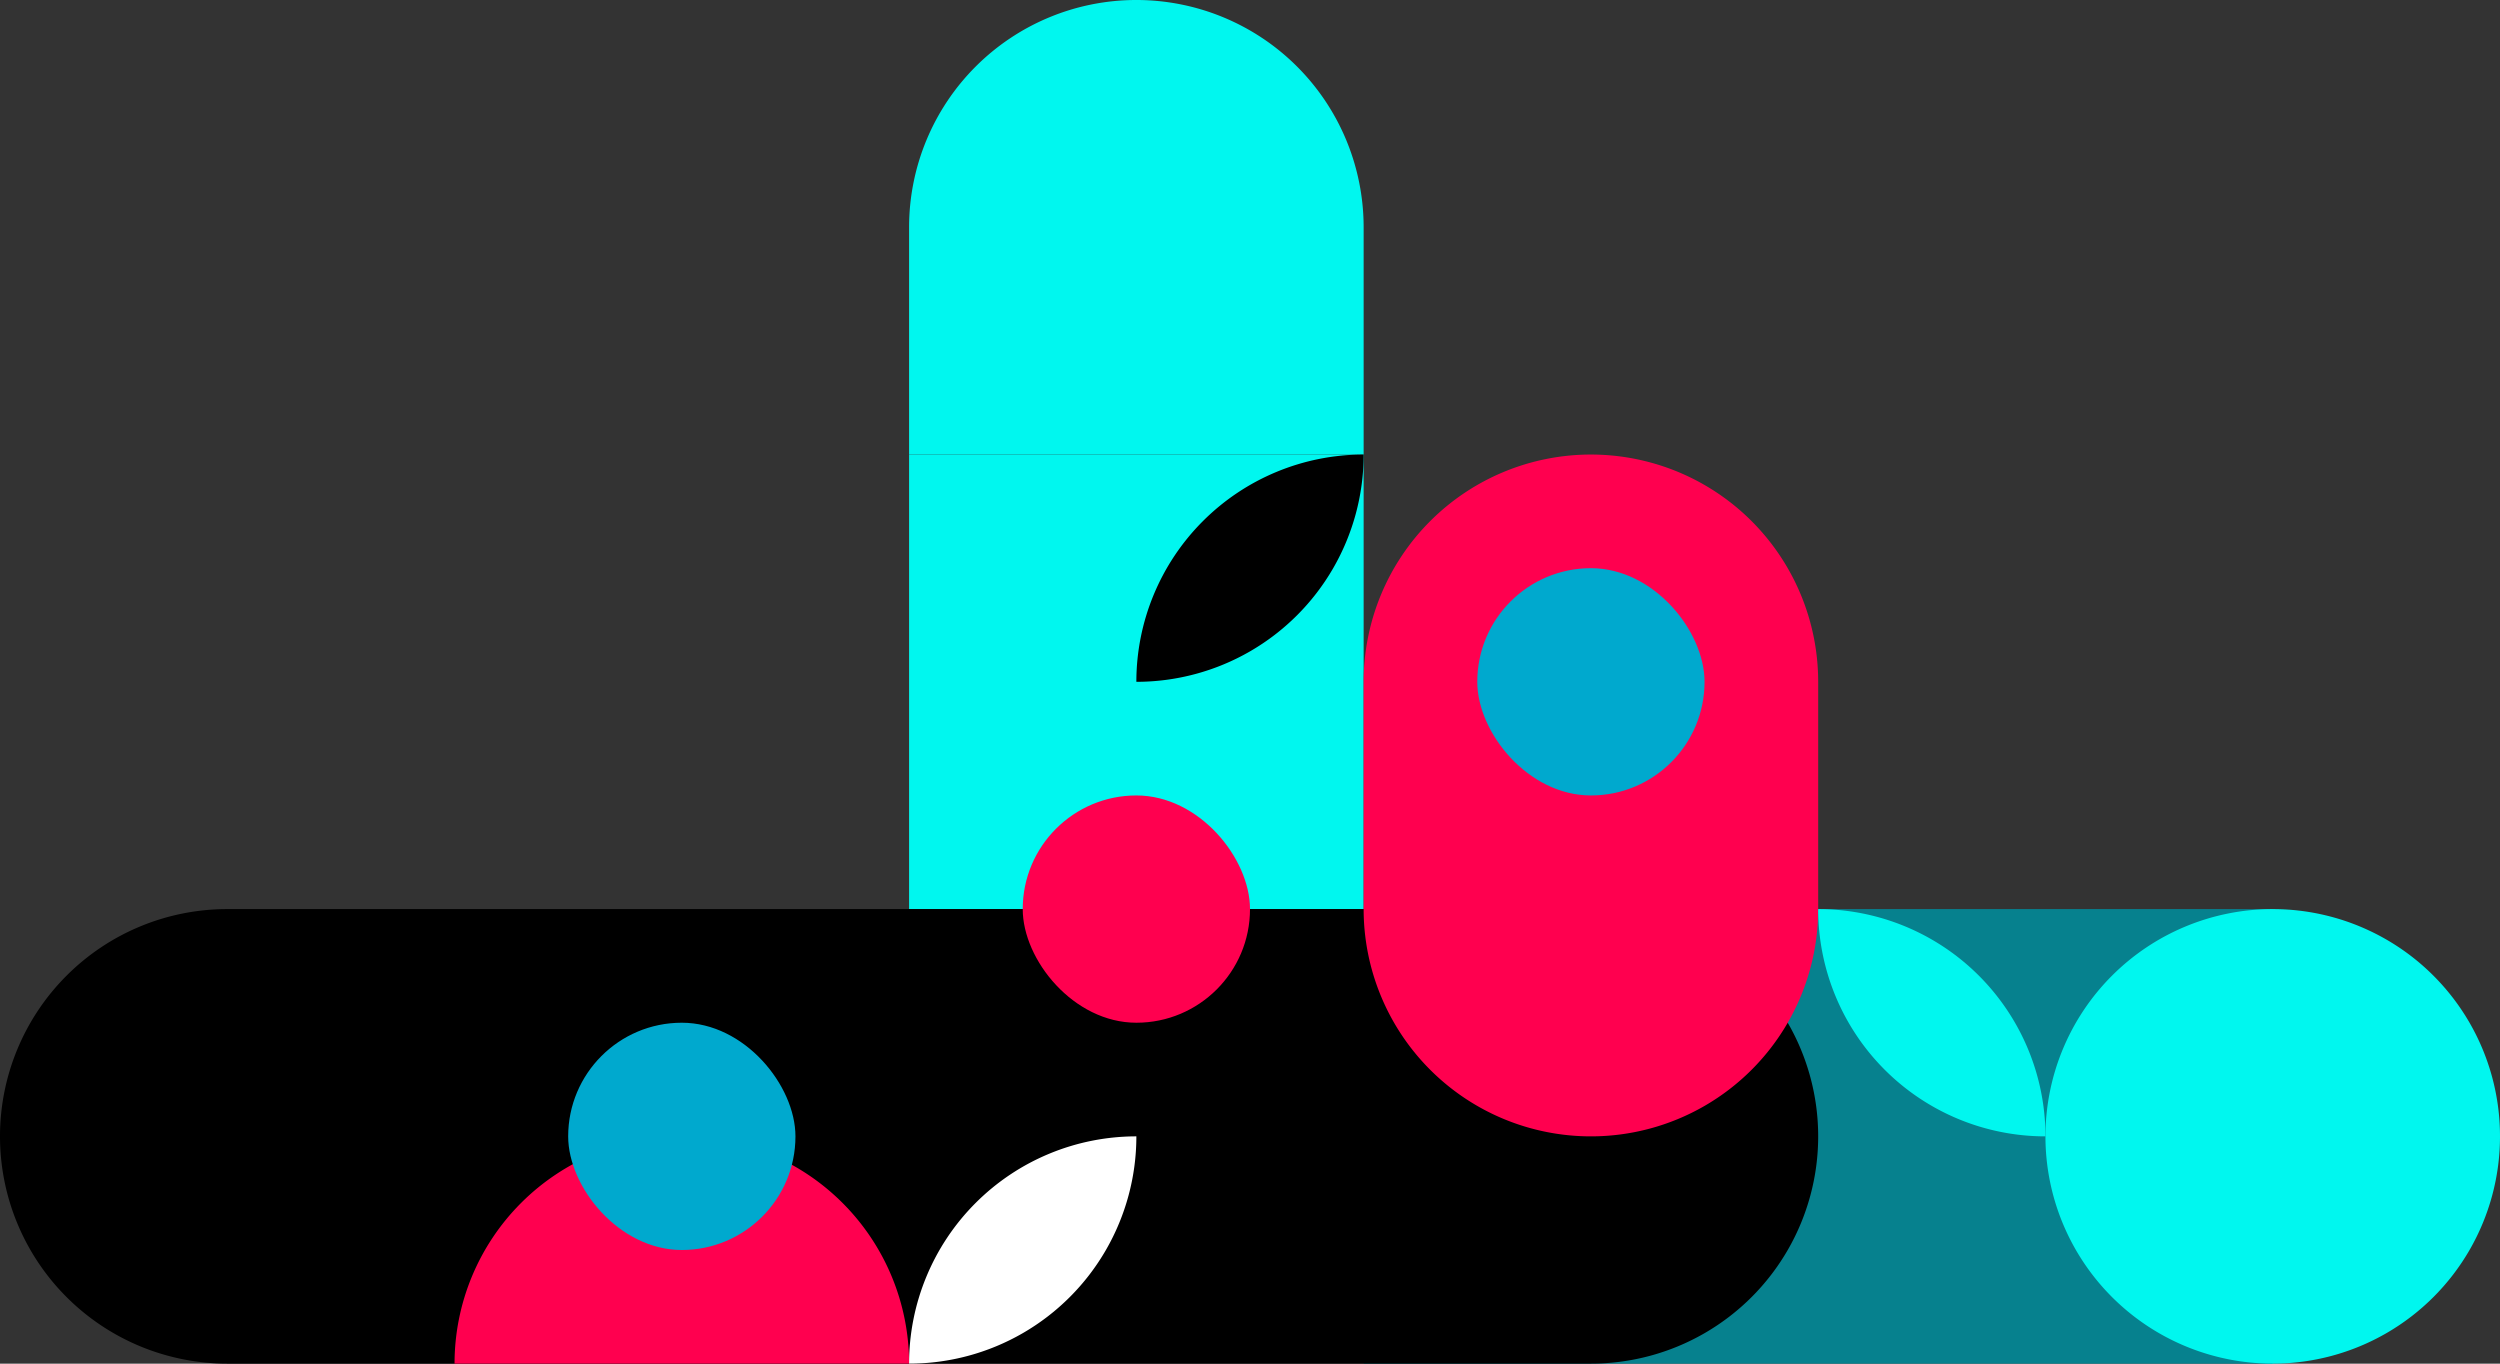 <svg xmlns="http://www.w3.org/2000/svg" width="330" height="180" viewBox="0 0 330 180">
  <rect x="0" y="0" width="330" height="180" fill="#333333" stroke="none"/>
  <g id="Middle_Leftish_Graphic" data-name="Middle Leftish Graphic" transform="translate(0)">
    <path id="Union_5" data-name="Union 5" d="M-200-540h-60v-60h120v60Z" transform="translate(440 720)" fill="#06818e"/>
    <rect id="Rectangle_35" data-name="Rectangle 35" width="60" height="60" transform="translate(120 60)" fill="#00f7ef"/>
    <path id="Union_4" data-name="Union 4" d="M-80-540v-60h30a30,30,0,0,1,30,30,30,30,0,0,1-30,30Zm-60,0h-60v-60H-80v60Zm-90,0a30,30,0,0,1-30-30,30,30,0,0,1,30-30h30v60Z" transform="translate(260 720)"/>
    <path id="Path_42" data-name="Path 42" d="M120,30a30,30,0,0,1,60,0V60H120Z" fill="#00f7ef"/>
    <path id="Union_7" data-name="Union 7" d="M-260-540h60a30,30,0,0,1-30,30A30,30,0,0,1-260-540Zm0,0v-30a30,30,0,0,1,30-30,30,30,0,0,1,30,30v30Z" transform="translate(440 660)" fill="#ff004f"/>
    <path id="Path_44" data-name="Path 44" d="M120,180H60a30,30,0,0,1,60,0Z" fill="#ff004f" fill-rule="evenodd"/>
    <path id="Union_6" data-name="Union 6" d="M-230-600a30,30,0,0,1,30,30,30,30,0,0,1-30,30Zm-30,30a30,30,0,0,1,30-30v60A30,30,0,0,1-260-570Z" transform="translate(530 720)" fill="#00f7ef"/>
    <path id="Path_48" data-name="Path 48" d="M180,60a30,30,0,0,1-30,30A30,30,0,0,1,180,60Z" fill-rule="evenodd"/>
    <path id="Path_49" data-name="Path 49" d="M240,120a30,30,0,0,1,30,30A30,30,0,0,1,240,120Z" fill="#00f7ef" fill-rule="evenodd"/>
    <path id="Path_50" data-name="Path 50" d="M120,180a30,30,0,0,1,30-30A30,30,0,0,1,120,180Z" fill="#fff" fill-rule="evenodd"/>
    <rect id="Rectangle_36" data-name="Rectangle 36" width="30" height="30" rx="15" transform="translate(75 135)" fill="#00a9ce"/>
    <rect id="Rectangle_37" data-name="Rectangle 37" width="30" height="30" rx="15" transform="translate(195 75)" fill="#00a9ce"/>
    <rect id="Rectangle_38" data-name="Rectangle 38" width="30" height="30" rx="15" transform="translate(135 105)" fill="#ff004f"/>
  </g>
</svg>
